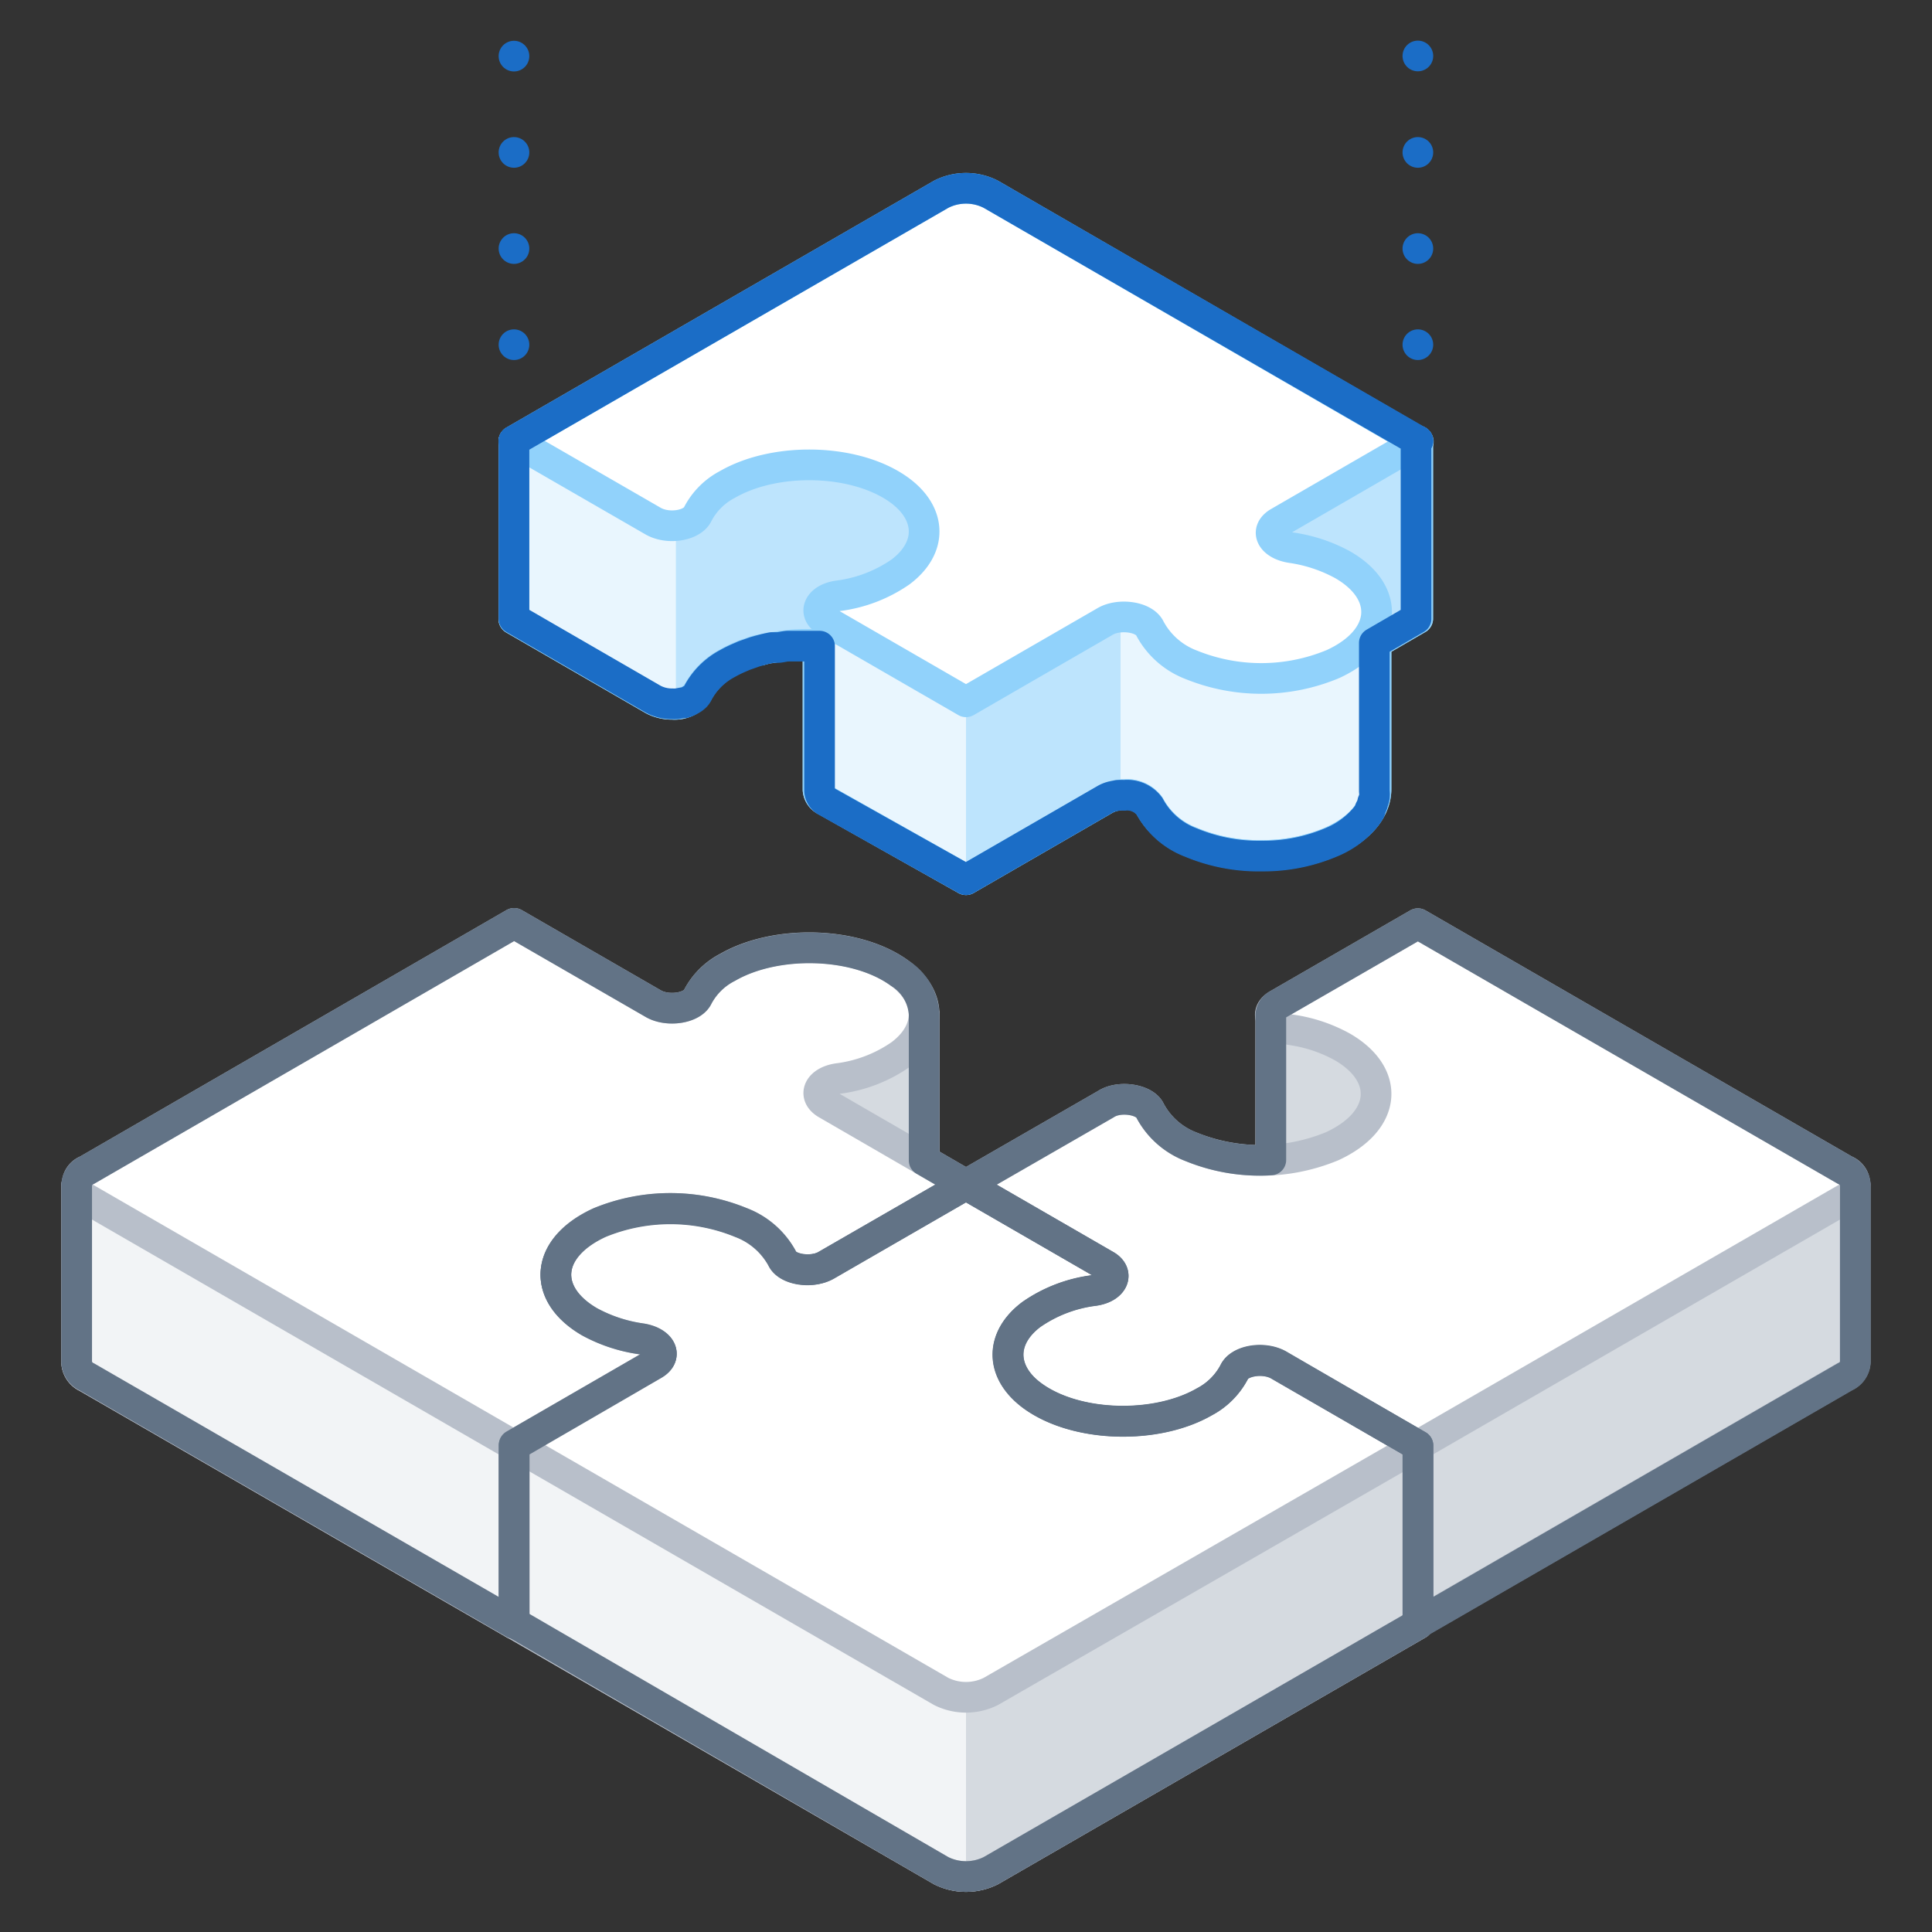 <svg xmlns="http://www.w3.org/2000/svg" viewBox="0 0 126 126"><rect x="0" y="0" width="126" height="126" fill="#333333" stroke="none"/><defs><style>.cls-1,.cls-10,.cls-11,.cls-12,.cls-5,.cls-8{fill:none;}.cls-2{fill:#f2f4f6;}.cls-3{fill:#e9f6fe;}.cls-3,.cls-5,.cls-6{stroke:#91d2fb;}.cls-10,.cls-11,.cls-12,.cls-3,.cls-5,.cls-6,.cls-7,.cls-8,.cls-9{stroke-linecap:round;stroke-linejoin:round;stroke-width:2px;}.cls-4{fill:#bde4fd;}.cls-6,.cls-9{fill:#fff;}.cls-7{fill:#d5dae0;}.cls-7,.cls-8,.cls-9{stroke:#b8bfca;}.cls-10{stroke:#627386;}.cls-11,.cls-12{stroke:#1b6dc6;}.cls-12{stroke-dasharray:0 6.27;}</style></defs><title>applications</title><g id="Layer_2" data-name="Layer 2"><g id="Illustrations"><g id="applications"><rect class="cls-1" width="126" height="126"/><path class="cls-2" d="M98.62,70.42l-5.44-3.14a1.24,1.24,0,0,0-.24-.41c-.52-.47-10.07-.69-10.07-.69v11.6h0c0,.43.48.85,1.31,1,1.23.19,2.39-4.41,3.36-3.85,1.15.66,1.84,6.46,2.09,7.32l-15.32-5v3.95h24.3Z"/><path class="cls-3" d="M81,23.78,64.62,14.33a3.56,3.56,0,0,0-3.24,0L45,23.78l-11.49,5h0v11.6l9.1,5.26a2.6,2.6,0,0,0,1.24.29,1.84,1.84,0,0,0,1.65-.77,4.65,4.65,0,0,1,1.94-1.93,6.19,6.19,0,0,1,.63-.32l.15-.07c.17-.07.34-.15.52-.21l.16-.05a5.22,5.22,0,0,1,.56-.18l.12,0q.31-.09.63-.15l.08,0,.7-.12h0c.25,0,.5-.06.76-.08h0a12.21,12.21,0,0,1,1.6,0v2.83h0v6.63a.86.86,0,0,0,.51.71L63,57.37h0l9.09-5.25a2.51,2.51,0,0,1,1.23-.29,1.81,1.81,0,0,1,1.65.72,5.11,5.11,0,0,0,2.7,2.36,11.45,11.45,0,0,0,4.63.88,11.32,11.32,0,0,0,4.6-.93c1.9-.87,2.84-2.14,2.84-3.4h0V41.93l2.72-1.58V28.75h0Z"/><path class="cls-4" d="M73.08,51.85V29H63V57.37l9.09-5.25A2.28,2.28,0,0,1,73.08,51.85Z"/><path class="cls-4" d="M44.08,28.75V45.88a1.7,1.7,0,0,0,1.43-.75,4.65,4.65,0,0,1,1.94-1.93,11.87,11.87,0,0,1,8.61-.83l5.32-2.59V19.3L45,28.75Z"/><polygon class="cls-4" points="87.16 43.42 92.47 40.35 92.47 28.75 87.16 28.75 87.16 43.42"/><rect class="cls-4" x="80.67" y="29.03" width="7.85" height="8.08"/><path class="cls-5" d="M81,23.78,64.62,14.33a3.56,3.56,0,0,0-3.24,0L45,23.78l-11.49,5h0v11.6l9.1,5.26a2.6,2.6,0,0,0,1.24.29,1.84,1.84,0,0,0,1.65-.77,4.65,4.65,0,0,1,1.94-1.93,6.19,6.19,0,0,1,.63-.32l.15-.07c.17-.07.34-.15.52-.21l.16-.05a5.22,5.22,0,0,1,.56-.18l.12,0q.31-.09.63-.15l.08,0,.7-.12h0c.25,0,.5-.06.76-.08h0a12.21,12.21,0,0,1,1.6,0v2.83h0v6.63a.86.86,0,0,0,.51.71L63,57.37h0l9.09-5.25a2.51,2.51,0,0,1,1.23-.29,1.81,1.81,0,0,1,1.65.72,5.11,5.11,0,0,0,2.7,2.36,11.45,11.45,0,0,0,4.63.88,11.32,11.32,0,0,0,4.6-.93c1.9-.87,2.84-2.14,2.84-3.4h0V41.93l2.72-1.58V28.75h0Z"/><path class="cls-6" d="M58.73,37.3a9.17,9.17,0,0,1-4.09,1.56c-1.27.19-1.66,1.13-.73,1.66L63,45.77l9.09-5.25C73,40,74.64,40.21,75,41a5.11,5.11,0,0,0,2.7,2.36,12.14,12.14,0,0,0,9.23-.05c3.57-1.64,3.78-4.66.65-6.47a9.94,9.94,0,0,0-3.36-1.12c-1.3-.2-1.77-1.11-.82-1.66l9.1-5.26L64.62,12.67a3.56,3.56,0,0,0-3.24,0L33.52,28.75,42.62,34c1,.55,2.55.27,2.89-.48a4.54,4.54,0,0,1,1.94-1.93c3.14-1.81,8.36-1.69,11.2.37C60.78,33.51,60.81,35.74,58.73,37.3Z"/><path class="cls-7" d="M110.47,77.26l-17.29-10a1.24,1.24,0,0,0-.24-.41c-.52-.47-10.07-.69-10.07-.69v11.6h0a.71.71,0,0,0,.06.24h9.53v27.86l27.86-16.09a1.11,1.11,0,0,0,.67-.93V77.26Z"/><path class="cls-7" d="M57.61,82.23l-3.7,1.38c-.93-.54-.53-1.47.74-1.66a9.13,9.13,0,0,0,4.08-1.56,3.35,3.35,0,0,0,1.54-2.64h0V66.15L48,66.87l-1.18,3.25a4.32,4.32,0,0,0-1.32,1.53c-.34.75-1.93,1-2.89.47l-9.09-5.25L12,79.29l-7-2v11.6a1.14,1.14,0,0,0,.67.94l27.86,16.08,9.1-5.26a.82.82,0,0,0,.49-.69h0V93.3l-4.94-1.43a6.65,6.65,0,0,1,.92-.5,12.12,12.12,0,0,1,9.22-.05A5.11,5.11,0,0,1,51,93.68c.33.74,1.95,1,2.88.43L63,88.86V82.23Z"/><path class="cls-2" d="M40.35,85.94V70.81l-6.82-3.94L12,79.29l-7-2v11.6a1.14,1.14,0,0,0,.67.94l27.86,16.08,6.82-3.94V87.52l-2.16-.62a6.65,6.65,0,0,1,.92-.5A8.62,8.62,0,0,1,40.35,85.94Z"/><path class="cls-8" d="M57.61,82.23l-3.7,1.38c-.93-.54-.53-1.47.74-1.66a9.13,9.13,0,0,0,4.08-1.56,3.35,3.35,0,0,0,1.54-2.64h0V66.15L48,66.87l-1.18,3.25a4.32,4.32,0,0,0-1.32,1.53c-.34.75-1.93,1-2.89.47l-9.09-5.25L12,79.29l-7-2v11.6a1.14,1.14,0,0,0,.67.94l27.86,16.08,9.1-5.26a.82.82,0,0,0,.49-.69h0V88.33L38.19,86.9a6.65,6.65,0,0,1,.92-.5,12.12,12.12,0,0,1,9.22-.05c1.4.63,2.3,6.44,2.7,7.33.33.74,1.95,1,2.88.43L63,88.86V77.26Z"/><path class="cls-7" d="M65.84,94.28a3.69,3.69,0,0,1,1.43-1.92,9.17,9.17,0,0,1,4.09-1.56c.79-.12,1.24-.53,1.24-1h0V83.22l-36.35,0V89.8h0a3.71,3.71,0,0,0,2.19,3.06A9.73,9.73,0,0,0,41.81,94a2.3,2.3,0,0,1,.84.3H33.53v11.6L61.38,122a3.62,3.62,0,0,0,3.24,0l27.86-16.08V94.28Z"/><path class="cls-2" d="M63,83.21l-26.75,0V89.8h0a3.71,3.71,0,0,0,2.19,3.06A9.73,9.73,0,0,0,41.81,94a2.3,2.3,0,0,1,.84.3H33.53v11.6L61.38,122a3.29,3.29,0,0,0,1.62.38Z"/><path class="cls-8" d="M65.84,94.28a3.69,3.69,0,0,1,1.43-1.92,9.17,9.17,0,0,1,4.09-1.56c.79-.12,1.24-.53,1.24-1h0V83.22l-36.35,0V89.8h0a3.71,3.71,0,0,0,2.19,3.06A9.73,9.73,0,0,0,41.81,94a2.3,2.3,0,0,1,.84.3H33.53v11.6L61.38,122a3.62,3.62,0,0,0,3.24,0l27.86-16.08V94.28Z"/><path class="cls-9" d="M48.33,79.72A5.11,5.11,0,0,1,51,82.08c.33.74,1.95,1,2.88.43L63,77.26,53.91,72c-.93-.54-.54-1.47.74-1.66a9.13,9.13,0,0,0,4.08-1.56c2.08-1.56,2.05-3.79-.08-5.33-2.84-2.06-8.06-2.18-11.2-.37A4.54,4.54,0,0,0,45.51,65c-.34.75-1.93,1-2.88.47l-9.1-5.25L5.67,76.32a1,1,0,0,0,0,1.87L33.53,94.28,42.63,89c.95-.55.48-1.47-.82-1.67a9.93,9.93,0,0,1-3.36-1.11c-3.13-1.82-2.91-4.83.66-6.47A12.12,12.12,0,0,1,48.33,79.72Z"/><path class="cls-9" d="M67.27,85.73a9.17,9.17,0,0,1,4.09-1.56C72.63,84,73,83,72.09,82.51L63,77.26l-9.09,5.25c-.93.53-2.55.31-2.88-.43a5.11,5.11,0,0,0-2.7-2.36,12.14,12.14,0,0,0-9.23,0c-3.57,1.64-3.78,4.66-.65,6.47a9.93,9.93,0,0,0,3.36,1.11c1.3.2,1.77,1.12.82,1.67l-9.1,5.26,27.85,16.08a3.62,3.62,0,0,0,3.24,0L92.48,94.28,83.38,89c-1-.55-2.55-.28-2.89.48a4.65,4.65,0,0,1-1.94,1.93c-3.14,1.81-8.36,1.69-11.2-.38C65.22,89.52,65.19,87.29,67.27,85.73Z"/><path class="cls-9" d="M77.67,74.79A5.07,5.07,0,0,1,75,72.43c-.33-.73-2-1-2.88-.42L63,77.26l9.09,5.25c.93.53.53,1.47-.74,1.66a9.13,9.13,0,0,0-4.08,1.56c-2.08,1.56-2,3.79.08,5.32,2.84,2.06,8.06,2.19,11.2.38a4.62,4.62,0,0,0,1.94-1.94c.34-.75,1.93-1,2.88-.47l9.1,5.25,27.86-16.08a1,1,0,0,0,0-1.87L92.47,60.24l-9.1,5.25c-1,.55-.48,1.47.82,1.67a9.73,9.73,0,0,1,3.36,1.12c3.13,1.81,2.91,4.82-.66,6.47A12.16,12.16,0,0,1,77.67,74.79Z"/><path class="cls-10" d="M121,77.26a1.14,1.14,0,0,0-.67-.94L92.47,60.24l-9.1,5.25a.84.84,0,0,0-.49.69h0v9.47a11.71,11.71,0,0,1-5.2-.86A5.07,5.07,0,0,1,75,72.43c-.33-.73-2-1-2.88-.42L63,77.26l9.09,5.25c.93.53.53,1.47-.74,1.66a9.13,9.13,0,0,0-4.08,1.56c-2.08,1.56-2,3.79.08,5.32,2.84,2.06,8.06,2.19,11.2.38a4.62,4.62,0,0,0,1.94-1.94c.34-.75,1.93-1,2.88-.47l9.1,5.25h0v11.61l27.86-16.09a1.11,1.11,0,0,0,.67-.93V77.26Z"/><path class="cls-10" d="M92.48,94.28,83.38,89c-1-.55-2.55-.28-2.89.48a4.65,4.65,0,0,1-1.94,1.93c-3.14,1.81-8.36,1.69-11.2-.38-2.13-1.53-2.16-3.76-.08-5.32a9.17,9.17,0,0,1,4.09-1.56C72.63,84,73,83,72.09,82.51L63,77.26l-9.09,5.25c-.93.53-2.55.31-2.88-.43a5.11,5.11,0,0,0-2.7-2.36,12.14,12.14,0,0,0-9.23,0c-3.57,1.64-3.78,4.66-.65,6.47a9.93,9.93,0,0,0,3.36,1.11c1.3.2,1.77,1.12.82,1.67l-9.1,5.26h0v11.6L61.38,122a3.62,3.62,0,0,0,3.24,0l27.86-16.08V94.28Z"/><path class="cls-10" d="M60.27,75.68V66.15h0a3.39,3.39,0,0,0-1.61-2.69c-2.84-2.06-8.06-2.18-11.2-.37A4.54,4.54,0,0,0,45.51,65c-.34.75-1.93,1-2.88.47l-9.1-5.25L5.67,76.32a1.14,1.14,0,0,0-.67.94H5v11.6a1.14,1.14,0,0,0,.67.94l27.86,16.08V94.28h0L42.63,89c.95-.55.48-1.47-.82-1.67a9.93,9.93,0,0,1-3.36-1.11c-3.13-1.82-2.92-4.83.66-6.47a12.12,12.12,0,0,1,9.22,0A5.11,5.11,0,0,1,51,82.08c.33.74,1.95,1,2.88.43L63,77.26Z"/><path class="cls-11" d="M92.47,28.75,64.62,12.67a3.56,3.56,0,0,0-3.24,0L33.52,28.75h0v11.6l9.1,5.26a2.6,2.6,0,0,0,1.24.29,1.33,1.33,0,0,0,.21,0h.07l.37-.07.12,0a2.08,2.08,0,0,0,.3-.12l.18-.1a1,1,0,0,0,.17-.12.8.8,0,0,0,.23-.29h0a4.65,4.65,0,0,1,1.94-1.93h0a7.77,7.77,0,0,1,.82-.4l.25-.11.71-.25.21-.06a9.28,9.28,0,0,1,.91-.22l.34,0c.21,0,.43-.07.65-.09l.37,0H52c.42,0,.85,0,1.28,0h.17v9.45a.86.86,0,0,0,.51.71L63,57.37h0l9.09-5.25a1.69,1.69,0,0,1,.52-.19l.3-.06a2.85,2.85,0,0,1,.41,0,1.81,1.81,0,0,1,1.65.72,5.11,5.11,0,0,0,2.7,2.36,11.45,11.45,0,0,0,4.63.88,11.32,11.32,0,0,0,4.6-.93,5.71,5.71,0,0,0,2.19-1.64l0,0a4.4,4.4,0,0,0,.26-.39l0-.09a2.72,2.72,0,0,0,.16-.35c0-.06,0-.12.05-.18a1.25,1.25,0,0,0,.07-.26,1.72,1.72,0,0,0,0-.39s0-.05,0-.07h0V41.93l2.72-1.58V28.75Z"/><line class="cls-11" x1="92.47" y1="28.75" x2="92.47" y2="28.75"/><line class="cls-12" x1="92.47" y1="22.48" x2="92.47" y2="6.79"/><line class="cls-11" x1="92.47" y1="3.65" x2="92.47" y2="3.65"/><line class="cls-11" x1="33.52" y1="28.75" x2="33.52" y2="28.75"/><line class="cls-12" x1="33.52" y1="22.48" x2="33.52" y2="6.79"/><line class="cls-11" x1="33.52" y1="3.66" x2="33.52" y2="3.66"/></g></g></g></svg>